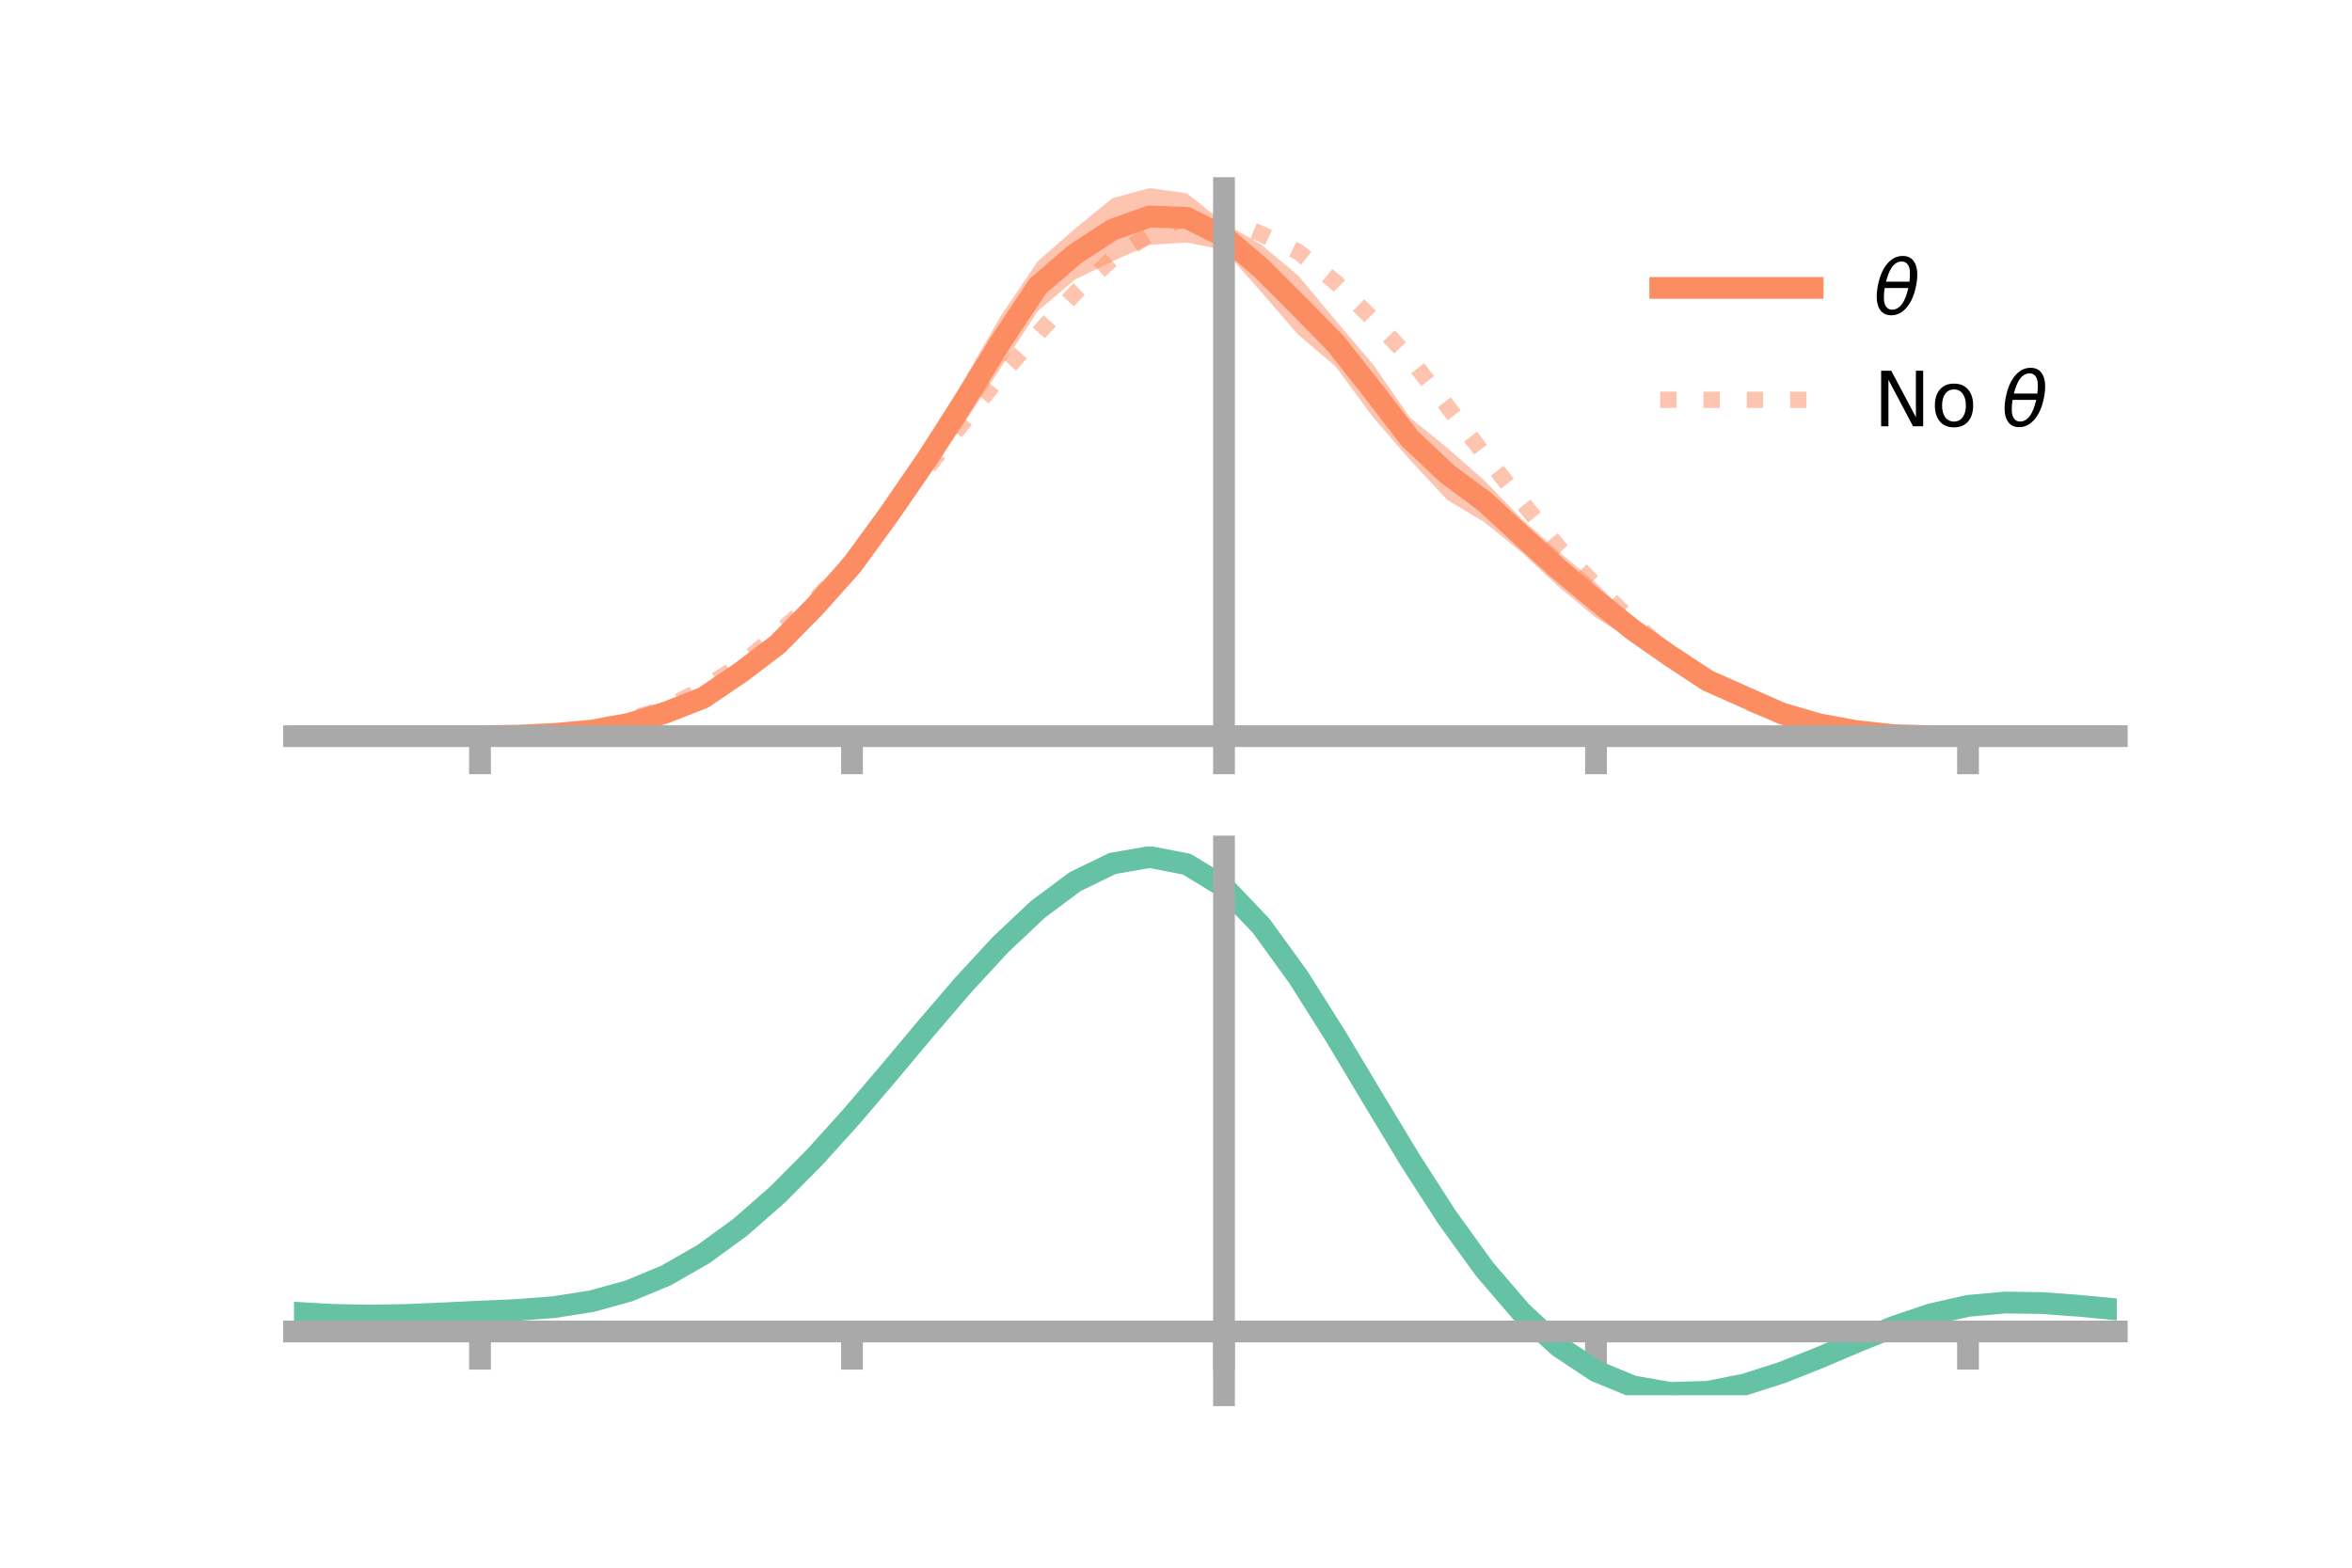 <?xml version="1.0" encoding="utf-8" standalone="no"?>
<!DOCTYPE svg PUBLIC "-//W3C//DTD SVG 1.1//EN"
  "http://www.w3.org/Graphics/SVG/1.1/DTD/svg11.dtd">
<!-- Created with matplotlib (https://matplotlib.org/) -->
<svg height="144pt" version="1.1" viewBox="0 0 216 144" width="216pt" xmlns="http://www.w3.org/2000/svg" xmlns:xlink="http://www.w3.org/1999/xlink">
 <defs>
  <style type="text/css">*{stroke-linecap:butt;stroke-linejoin:round;}</style>
 </defs>
 <g id="figure_1">
  <g id="patch_1">
   <path d="M 0 144 
L 216 144 
L 216 0 
L 0 0 
z
" style="fill:none;"/>
  </g>
  <g id="axes_1">
   <g id="patch_2">
    <path d="M 27 67.68 
L 194.4 67.68 
L 194.4 17.28 
L 27 17.28 
z
" style="fill:none;"/>
   </g>
   <g id="PolyCollection_1">
    <path clip-path="url(#p2730047a34)" d="M 27 67.62 
L 27 67.62 
L 30.416 67.62 
L 33.833 67.62 
L 37.249 67.62 
L 40.665 67.62 
L 44.082 67.62 
L 47.498 67.515 
L 50.914 67.268 
L 54.331 66.9 
L 57.747 66.051 
L 61.163 64.907 
L 64.58 63.339 
L 67.996 60.939 
L 71.412 58.146 
L 74.829 54.458 
L 78.245 50.392 
L 81.661 45.579 
L 85.078 40.541 
L 88.494 34.941 
L 91.91 29.017 
L 95.327 23.972 
L 98.743 20.996 
L 102.159 18.203 
L 105.576 17.28 
L 108.992 17.753 
L 112.408 20.48 
L 115.824 22.462 
L 119.241 25.328 
L 122.657 29.426 
L 126.073 33.439 
L 129.49 38.359 
L 132.906 41.134 
L 136.322 44.139 
L 139.739 47.655 
L 143.155 50.682 
L 146.571 53.544 
L 149.988 56.923 
L 153.404 59.248 
L 156.82 61.628 
L 160.237 63.299 
L 163.653 65.028 
L 167.069 66.054 
L 170.486 66.911 
L 173.902 67.373 
L 177.318 67.57 
L 180.735 67.62 
L 184.151 67.62 
L 187.567 67.62 
L 190.984 67.62 
L 194.4 67.62 
L 194.4 67.62 
L 194.4 67.62 
L 190.984 67.62 
L 187.567 67.62 
L 184.151 67.62 
L 180.735 67.62 
L 177.318 67.68 
L 173.902 67.68 
L 170.486 67.409 
L 167.069 67.013 
L 163.653 66.051 
L 160.237 64.772 
L 156.82 63.403 
L 153.404 61.286 
L 149.988 58.843 
L 146.571 56.742 
L 143.155 53.911 
L 139.739 50.738 
L 136.322 47.969 
L 132.906 45.915 
L 129.49 42.249 
L 126.073 38.302 
L 122.657 33.661 
L 119.241 30.768 
L 115.824 26.818 
L 112.408 22.956 
L 108.992 22.276 
L 105.576 22.484 
L 102.159 24.003 
L 98.743 25.667 
L 95.327 28.548 
L 91.91 33.776 
L 88.494 38.947 
L 85.078 43.962 
L 81.661 48.854 
L 78.245 53.412 
L 74.829 56.999 
L 71.412 60.252 
L 67.996 62.639 
L 64.58 64.86 
L 61.163 65.972 
L 57.747 66.935 
L 54.331 67.324 
L 50.914 67.574 
L 47.498 67.638 
L 44.082 67.62 
L 40.665 67.62 
L 37.249 67.62 
L 33.833 67.62 
L 30.416 67.62 
L 27 67.62 
z
" style="fill:#fc8d62;fill-opacity:0.5;"/>
   </g>
   <g id="matplotlib.axis_1">
    <g id="xtick_1">
     <g id="line2d_1">
      <defs>
       <path d="M 0 0 
L 0 3.5 
" id="mdb1687409d" style="stroke:#a9a9a9;stroke-width:2;"/>
      </defs>
      <g>
       <use style="fill:#a9a9a9;stroke:#a9a9a9;stroke-width:2;" x="44.082" xlink:href="#mdb1687409d" y="67.62"/>
      </g>
     </g>
    </g>
    <g id="xtick_2">
     <g id="line2d_2">
      <g>
       <use style="fill:#a9a9a9;stroke:#a9a9a9;stroke-width:2;" x="78.245" xlink:href="#mdb1687409d" y="67.62"/>
      </g>
     </g>
    </g>
    <g id="xtick_3">
     <g id="line2d_3">
      <g>
       <use style="fill:#a9a9a9;stroke:#a9a9a9;stroke-width:2;" x="112.408" xlink:href="#mdb1687409d" y="67.62"/>
      </g>
     </g>
    </g>
    <g id="xtick_4">
     <g id="line2d_4">
      <g>
       <use style="fill:#a9a9a9;stroke:#a9a9a9;stroke-width:2;" x="146.571" xlink:href="#mdb1687409d" y="67.62"/>
      </g>
     </g>
    </g>
    <g id="xtick_5">
     <g id="line2d_5">
      <g>
       <use style="fill:#a9a9a9;stroke:#a9a9a9;stroke-width:2;" x="180.735" xlink:href="#mdb1687409d" y="67.62"/>
      </g>
     </g>
    </g>
   </g>
   <g id="matplotlib.axis_2"/>
   <g id="line2d_6">
    <path clip-path="url(#p2730047a34)" d="M 27 67.62 
L 30.416 67.62 
L 33.833 67.62 
L 37.249 67.62 
L 40.665 67.62 
L 44.082 67.62 
L 47.498 67.577 
L 50.914 67.421 
L 54.331 67.112 
L 57.747 66.493 
L 61.163 65.439 
L 64.58 64.099 
L 67.996 61.789 
L 71.412 59.199 
L 74.829 55.729 
L 78.245 51.902 
L 81.661 47.216 
L 85.078 42.251 
L 88.494 36.944 
L 91.91 31.397 
L 95.327 26.26 
L 98.743 23.331 
L 102.159 21.103 
L 105.576 19.882 
L 108.992 20.015 
L 112.408 21.718 
L 115.824 24.64 
L 119.241 28.048 
L 122.657 31.543 
L 126.073 35.87 
L 129.49 40.304 
L 132.906 43.525 
L 136.322 46.054 
L 139.739 49.196 
L 143.155 52.297 
L 146.571 55.143 
L 149.988 57.883 
L 153.404 60.267 
L 156.82 62.515 
L 160.237 64.036 
L 163.653 65.539 
L 167.069 66.534 
L 170.486 67.16 
L 173.902 67.527 
L 177.318 67.625 
L 180.735 67.62 
L 184.151 67.62 
L 187.567 67.62 
L 190.984 67.62 
L 194.4 67.62 
" style="fill:none;stroke:#fc8d62;stroke-linecap:square;stroke-width:2;"/>
   </g>
   <g id="line2d_7">
    <path clip-path="url(#p2730047a34)" d="M 27 67.62 
L 30.416 67.62 
L 33.833 67.62 
L 37.249 67.62 
L 40.665 67.62 
L 44.082 67.62 
L 47.498 67.578 
L 50.914 67.4 
L 54.331 66.938 
L 57.747 66.102 
L 61.163 65.041 
L 64.58 63.247 
L 67.996 61.074 
L 71.412 58.215 
L 74.829 55.124 
L 78.245 51.481 
L 81.661 47.109 
L 85.078 43.088 
L 88.494 38.747 
L 91.91 34.48 
L 95.327 30.643 
L 98.743 26.904 
L 102.159 23.765 
L 105.576 21.531 
L 108.992 19.882 
L 112.408 20.072 
L 115.824 21.488 
L 119.241 23.144 
L 122.657 25.925 
L 126.073 29.319 
L 129.49 32.907 
L 132.906 37.304 
L 136.322 41.761 
L 139.739 46.068 
L 143.155 50.285 
L 146.571 53.788 
L 149.988 57.143 
L 153.404 60.218 
L 156.82 62.535 
L 160.237 64.415 
L 163.653 65.728 
L 167.069 66.799 
L 170.486 67.301 
L 173.902 67.546 
L 177.318 67.623 
L 180.735 67.62 
L 184.151 67.62 
L 187.567 67.62 
L 190.984 67.62 
L 194.4 67.62 
" style="fill:none;stroke:#fc8d62;stroke-dasharray:1.5,2.475;stroke-dashoffset:0;stroke-opacity:0.5;stroke-width:1.5;"/>
   </g>
   <g id="patch_3">
    <path d="M 112.408 67.68 
L 112.408 17.28 
" style="fill:none;stroke:#a9a9a9;stroke-linecap:square;stroke-linejoin:miter;stroke-width:2;"/>
   </g>
   <g id="patch_4">
    <path d="M 194.4 67.68 
L 194.4 17.28 
" style="fill:none;"/>
   </g>
   <g id="patch_5">
    <path d="M 27 67.62 
L 194.4 67.62 
" style="fill:none;stroke:#a9a9a9;stroke-linecap:square;stroke-linejoin:miter;stroke-width:2;"/>
   </g>
   <g id="patch_6">
    <path d="M 27 17.28 
L 194.4 17.28 
" style="fill:none;"/>
   </g>
   <g id="legend_1">
    <g id="line2d_8">
     <path d="M 152.47 26.449 
L 166.47 26.449 
" style="fill:none;stroke:#fc8d62;stroke-linecap:square;stroke-width:2;"/>
    </g>
    <g id="line2d_9"/>
    <g id="text_1">
     <!-- $\theta$ -->
     <g transform="translate(172.07 28.899)scale(0.07 -0.07)">
      <defs>
       <path d="M 45.516 34.672 
L 14.453 34.672 
Q 12.359 20.062 14.5 13.875 
Q 17.188 6.25 24.469 6.25 
Q 31.781 6.25 37.359 13.922 
Q 42.234 20.656 45.516 34.672 
z
M 47.016 42.969 
Q 48.344 56.844 46.625 61.719 
Q 43.953 69.438 36.766 69.438 
Q 29.297 69.438 23.828 61.812 
Q 19.531 55.672 16.156 42.969 
z
M 38.188 76.766 
Q 49.906 76.766 54.594 66.406 
Q 59.281 56.109 55.719 37.844 
Q 52.203 19.625 43.453 9.281 
Q 34.766 -1.125 23.047 -1.125 
Q 11.281 -1.125 6.641 9.281 
Q 2 19.625 5.516 37.844 
Q 9.078 56.109 17.719 66.406 
Q 26.422 76.766 38.188 76.766 
z
" id="DejaVuSans-Oblique-952"/>
      </defs>
      <use transform="translate(0 0.234)" xlink:href="#DejaVuSans-Oblique-952"/>
     </g>
    </g>
    <g id="line2d_10">
     <path d="M 152.47 36.724 
L 166.47 36.724 
" style="fill:none;stroke:#fc8d62;stroke-dasharray:1.5,2.475;stroke-dashoffset:0;stroke-opacity:0.5;stroke-width:1.5;"/>
    </g>
    <g id="line2d_11"/>
    <g id="text_2">
     <!-- No $\theta$ -->
     <g transform="translate(172.07 39.174)scale(0.07 -0.07)">
      <defs>
       <path d="M 9.812 72.906 
L 23.094 72.906 
L 55.422 11.922 
L 55.422 72.906 
L 64.984 72.906 
L 64.984 0 
L 51.703 0 
L 19.391 60.984 
L 19.391 0 
L 9.812 0 
z
" id="DejaVuSans-78"/>
       <path d="M 30.609 48.391 
Q 23.391 48.391 19.188 42.75 
Q 14.984 37.109 14.984 27.297 
Q 14.984 17.484 19.156 11.844 
Q 23.344 6.203 30.609 6.203 
Q 37.797 6.203 41.984 11.859 
Q 46.188 17.531 46.188 27.297 
Q 46.188 37.016 41.984 42.703 
Q 37.797 48.391 30.609 48.391 
z
M 30.609 56 
Q 42.328 56 49.016 48.375 
Q 55.719 40.766 55.719 27.297 
Q 55.719 13.875 49.016 6.219 
Q 42.328 -1.422 30.609 -1.422 
Q 18.844 -1.422 12.172 6.219 
Q 5.516 13.875 5.516 27.297 
Q 5.516 40.766 12.172 48.375 
Q 18.844 56 30.609 56 
z
" id="DejaVuSans-111"/>
       <path id="DejaVuSans-32"/>
      </defs>
      <use transform="translate(0 0.234)" xlink:href="#DejaVuSans-78"/>
      <use transform="translate(74.805 0.234)" xlink:href="#DejaVuSans-111"/>
      <use transform="translate(135.986 0.234)" xlink:href="#DejaVuSans-32"/>
      <use transform="translate(167.773 0.234)" xlink:href="#DejaVuSans-Oblique-952"/>
     </g>
    </g>
   </g>
  </g>
  <g id="axes_2">
   <g id="patch_7">
    <path d="M 27 128.16 
L 194.4 128.16 
L 194.4 77.76 
L 27 77.76 
z
" style="fill:none;"/>
   </g>
   <g id="PolyCollection_2">
    <path clip-path="url(#p72c6612b5a)" d="M 27 120.612 
L 27 120.533 
L 30.416 120.742 
L 33.833 120.813 
L 37.249 120.75 
L 40.665 120.596 
L 44.082 120.421 
L 47.498 120.268 
L 50.914 119.997 
L 54.331 119.449 
L 57.747 118.498 
L 61.163 117.054 
L 64.58 115.065 
L 67.996 112.522 
L 71.412 109.456 
L 74.829 105.935 
L 78.245 102.059 
L 81.661 97.957 
L 85.078 93.785 
L 88.494 89.715 
L 91.91 85.938 
L 95.327 82.653 
L 98.743 80.062 
L 102.159 78.366 
L 105.576 77.76 
L 108.992 78.431 
L 112.408 80.546 
L 115.824 84.183 
L 119.241 88.967 
L 122.657 94.46 
L 126.073 100.257 
L 129.49 106 
L 132.906 111.391 
L 136.322 116.194 
L 139.739 120.242 
L 143.155 123.431 
L 146.571 125.722 
L 149.988 127.134 
L 153.404 127.738 
L 156.82 127.642 
L 160.237 126.979 
L 163.653 125.901 
L 167.069 124.568 
L 170.486 123.142 
L 173.902 121.782 
L 177.318 120.641 
L 180.735 119.869 
L 184.151 119.565 
L 187.567 119.621 
L 190.984 119.884 
L 194.4 120.223 
L 194.4 120.327 
L 194.4 120.327 
L 190.984 120.012 
L 187.567 119.767 
L 184.151 119.722 
L 180.735 120.033 
L 177.318 120.817 
L 173.902 121.988 
L 170.486 123.394 
L 167.069 124.871 
L 163.653 126.251 
L 160.237 127.365 
L 156.82 128.051 
L 153.404 128.16 
L 149.988 127.568 
L 146.571 126.181 
L 143.155 123.945 
L 139.739 120.85 
L 136.322 116.932 
L 132.906 112.286 
L 129.49 107.071 
L 126.073 101.51 
L 122.657 95.89 
L 119.241 90.558 
L 115.824 85.913 
L 112.408 82.38 
L 108.992 80.331 
L 105.576 79.682 
L 102.159 80.267 
L 98.743 81.9 
L 95.327 84.39 
L 91.91 87.542 
L 88.494 91.158 
L 85.078 95.048 
L 81.661 99.032 
L 78.245 102.944 
L 74.829 106.638 
L 71.412 109.994 
L 67.996 112.92 
L 64.58 115.353 
L 61.163 117.267 
L 57.747 118.668 
L 54.331 119.596 
L 50.914 120.132 
L 47.498 120.392 
L 44.082 120.534 
L 40.665 120.693 
L 37.249 120.828 
L 33.833 120.876 
L 30.416 120.805 
L 27 120.612 
z
" style="fill:#66c2a5;fill-opacity:0.5;"/>
   </g>
   <g id="matplotlib.axis_3">
    <g id="xtick_6">
     <g id="line2d_12">
      <g>
       <use style="fill:#a9a9a9;stroke:#a9a9a9;stroke-width:2;" x="44.082" xlink:href="#mdb1687409d" y="122.303"/>
      </g>
     </g>
    </g>
    <g id="xtick_7">
     <g id="line2d_13">
      <g>
       <use style="fill:#a9a9a9;stroke:#a9a9a9;stroke-width:2;" x="78.245" xlink:href="#mdb1687409d" y="122.303"/>
      </g>
     </g>
    </g>
    <g id="xtick_8">
     <g id="line2d_14">
      <g>
       <use style="fill:#a9a9a9;stroke:#a9a9a9;stroke-width:2;" x="112.408" xlink:href="#mdb1687409d" y="122.303"/>
      </g>
     </g>
    </g>
    <g id="xtick_9">
     <g id="line2d_15">
      <g>
       <use style="fill:#a9a9a9;stroke:#a9a9a9;stroke-width:2;" x="146.571" xlink:href="#mdb1687409d" y="122.303"/>
      </g>
     </g>
    </g>
    <g id="xtick_10">
     <g id="line2d_16">
      <g>
       <use style="fill:#a9a9a9;stroke:#a9a9a9;stroke-width:2;" x="180.735" xlink:href="#mdb1687409d" y="122.303"/>
      </g>
     </g>
    </g>
   </g>
   <g id="matplotlib.axis_4"/>
   <g id="line2d_17">
    <path clip-path="url(#p72c6612b5a)" d="M 27 120.573 
L 30.416 120.773 
L 33.833 120.844 
L 37.249 120.789 
L 40.665 120.644 
L 44.082 120.477 
L 47.498 120.33 
L 50.914 120.064 
L 54.331 119.523 
L 57.747 118.583 
L 61.163 117.161 
L 64.58 115.209 
L 67.996 112.721 
L 71.412 109.725 
L 74.829 106.287 
L 78.245 102.501 
L 81.661 98.495 
L 85.078 94.416 
L 88.494 90.436 
L 91.91 86.74 
L 95.327 83.522 
L 98.743 80.981 
L 102.159 79.316 
L 105.576 78.721 
L 108.992 79.381 
L 112.408 81.463 
L 115.824 85.048 
L 119.241 89.763 
L 122.657 95.175 
L 126.073 100.883 
L 129.49 106.536 
L 132.906 111.839 
L 136.322 116.563 
L 139.739 120.546 
L 143.155 123.688 
L 146.571 125.951 
L 149.988 127.351 
L 153.404 127.949 
L 156.82 127.846 
L 160.237 127.172 
L 163.653 126.076 
L 167.069 124.72 
L 170.486 123.268 
L 173.902 121.885 
L 177.318 120.729 
L 180.735 119.951 
L 184.151 119.644 
L 187.567 119.694 
L 190.984 119.948 
L 194.4 120.275 
" style="fill:none;stroke:#66c2a5;stroke-linecap:square;stroke-width:2;"/>
   </g>
   <g id="patch_8">
    <path d="M 112.408 128.16 
L 112.408 77.76 
" style="fill:none;stroke:#a9a9a9;stroke-linecap:square;stroke-linejoin:miter;stroke-width:2;"/>
   </g>
   <g id="patch_9">
    <path d="M 194.4 128.16 
L 194.4 77.76 
" style="fill:none;"/>
   </g>
   <g id="patch_10">
    <path d="M 27 122.303 
L 194.4 122.303 
" style="fill:none;stroke:#a9a9a9;stroke-linecap:square;stroke-linejoin:miter;stroke-width:2;"/>
   </g>
   <g id="patch_11">
    <path d="M 27 77.76 
L 194.4 77.76 
" style="fill:none;"/>
   </g>
  </g>
 </g>
 <defs>
  <clipPath id="p2730047a34">
   <rect height="50.4" width="167.4" x="27" y="17.28"/>
  </clipPath>
  <clipPath id="p72c6612b5a">
   <rect height="50.4" width="167.4" x="27" y="77.76"/>
  </clipPath>
 </defs>
</svg>
